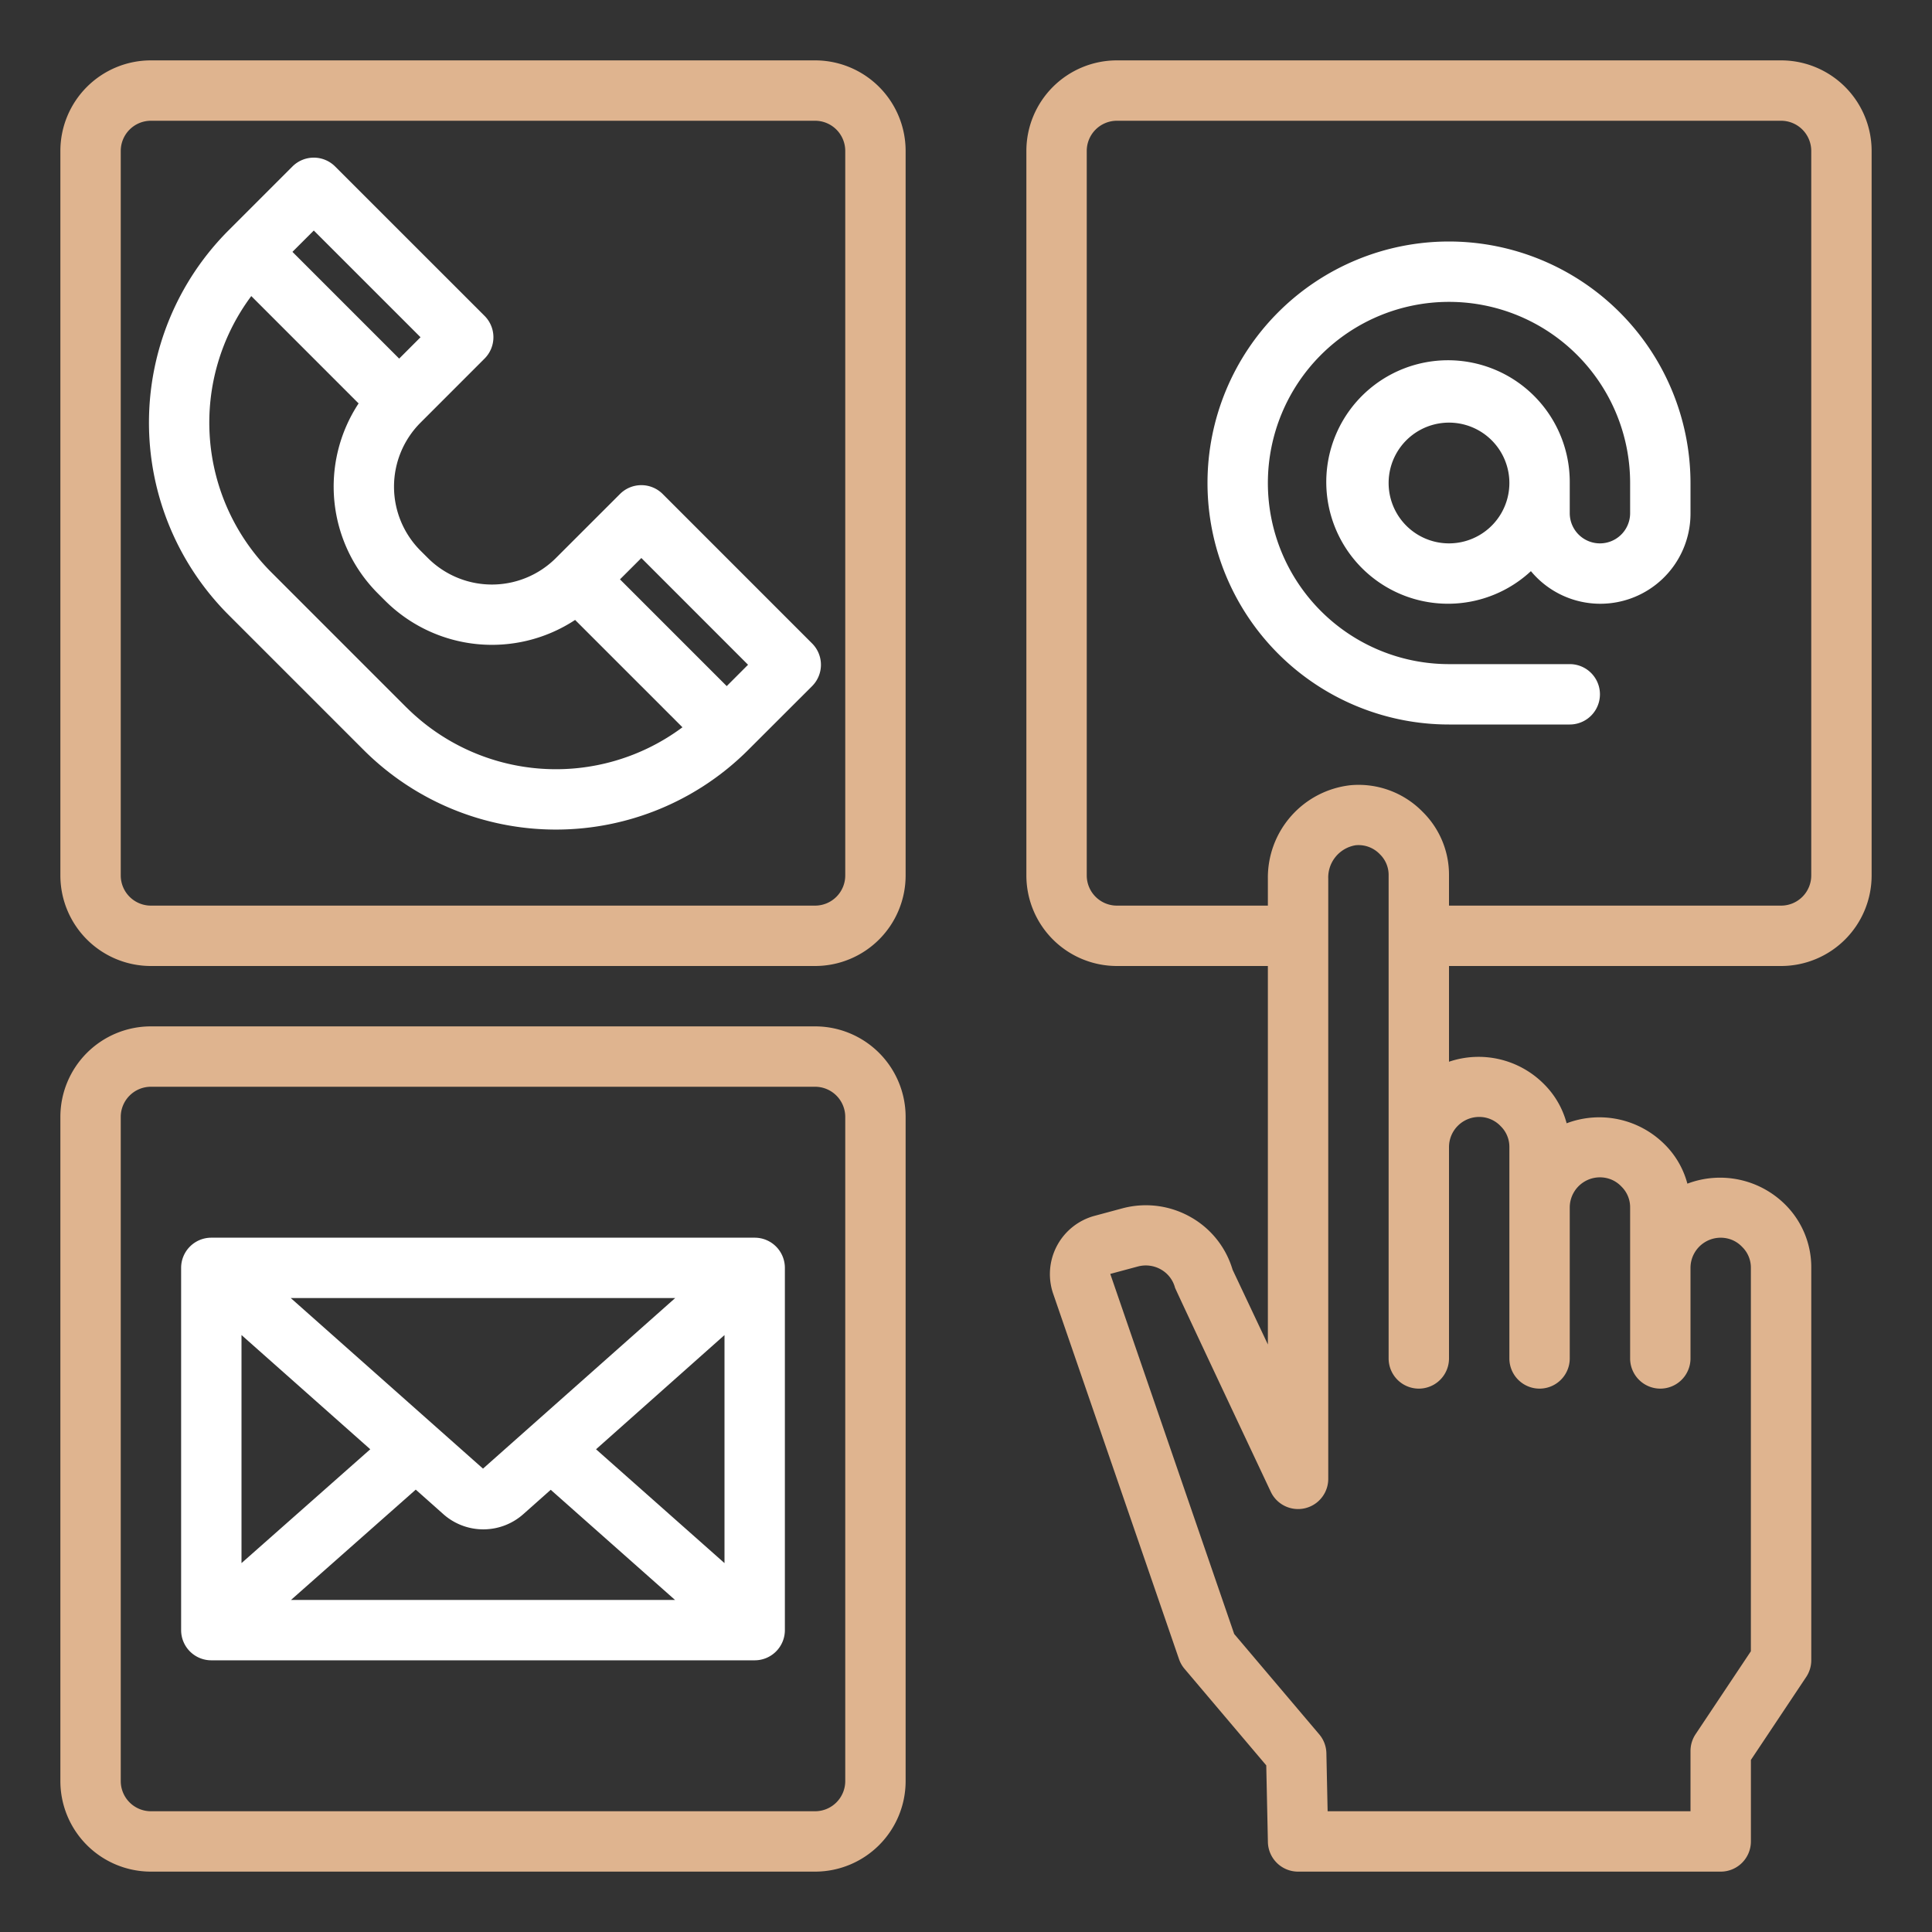 <svg width="80" height="80" fill="none" xmlns="http://www.w3.org/2000/svg"><rect width="100%" height="100%" fill="#333333" stroke="none"/><path d="M33.627 26.643l-6.187-6.188a1.25 1.25 0 00-1.767 0l-2.653 2.651a3.75 3.75 0 01-5.303 0l-.303-.302a3.75 3.75 0 010-5.304l2.651-2.652a1.25 1.25 0 000-1.768l-6.188-6.186a1.25 1.25 0 00-1.768 0L9.458 9.545a11.263 11.263 0 000 15.91l5.606 5.606a11.263 11.263 0 0015.91 0l2.653-2.65a1.25 1.25 0 000-1.768zm-7.07-3.537l4.418 4.42-.883.884-4.42-4.42.885-.884zM12.994 9.546l4.419 4.418-.884.885-4.42-4.42.885-.884zm3.838 19.75l-5.607-5.608a8.765 8.765 0 01-.82-11.428l4.444 4.445a6.261 6.261 0 00.796 7.866l.303.303a6.265 6.265 0 007.866.796l4.445 4.445a8.767 8.767 0 01-11.427-.821v.001z" fill="#fff"/><path d="M33.75 40H6.25a3.75 3.75 0 01-3.75-3.75v-30A3.75 3.75 0 016.25 2.5h27.5a3.75 3.75 0 013.75 3.75v30A3.75 3.75 0 0133.75 40zM6.25 5A1.25 1.25 0 005 6.25v30a1.25 1.25 0 001.25 1.25h27.5A1.25 1.25 0 0035 36.25v-30A1.25 1.25 0 0033.75 5H6.25zm27.5 72.5H6.25a3.75 3.75 0 01-3.75-3.75v-27.5a3.75 3.75 0 013.75-3.75h27.5a3.75 3.75 0 013.75 3.75v27.5a3.75 3.75 0 01-3.75 3.75zM6.25 45A1.25 1.25 0 005 46.25v27.5A1.25 1.25 0 006.25 75h27.5A1.25 1.25 0 0035 73.75v-27.5A1.25 1.25 0 0033.75 45H6.25z" fill="#DFB48F"/><path d="M31.25 51.25H8.75A1.25 1.25 0 007.5 52.5v15a1.25 1.25 0 001.25 1.25h22.5a1.25 1.25 0 001.25-1.25v-15a1.25 1.25 0 00-1.25-1.25zM20 60.813l-7.96-7.063h15.918L20 60.813zm-4.668-.802L10 64.725v-9.444l5.332 4.73zm1.883 1.671l1.125 1a2.492 2.492 0 003.339.007l1.125-1 5.147 4.561H12.05l5.166-4.568zm7.465-1.67l5.32-4.73v9.443l-5.32-4.714z" fill="#fff"/><path d="M73.75 2.5h-27.5a3.75 3.75 0 00-3.75 3.75v30A3.75 3.75 0 0046.25 40h6.25v15.672l-1.462-3.098a3.703 3.703 0 00-1.712-2.164 3.759 3.759 0 00-2.851-.375l-1.151.31a2.5 2.5 0 00-1.723 3.2L48.82 68.7c.05.146.127.282.227.4l3.386 4 .068 3.176a1.25 1.25 0 001.25 1.224h17.5a1.25 1.25 0 001.25-1.25v-3.375l2.29-3.435c.136-.205.209-.444.21-.69V52.5a3.657 3.657 0 00-1.093-2.635 3.823 3.823 0 00-4.037-.852 3.584 3.584 0 00-.963-1.648 3.825 3.825 0 00-4.037-.852 3.584 3.584 0 00-.963-1.648A3.815 3.815 0 0060 43.964V40h13.75a3.75 3.75 0 003.75-3.75v-30a3.75 3.75 0 00-3.75-3.75zm-12.5 43.75a1.218 1.218 0 01.89.383 1.198 1.198 0 01.36.867v8.75a1.25 1.25 0 002.5 0V50a1.25 1.25 0 011.735-1.151c.153.066.29.162.405.284a1.198 1.198 0 01.36.867v6.25a1.25 1.25 0 002.5 0V52.5a1.25 1.25 0 011.735-1.151c.153.066.29.162.405.284a1.198 1.198 0 01.36.867v15.875l-2.29 3.435a1.257 1.257 0 00-.21.69V75H54.974l-.051-2.401a1.25 1.25 0 00-.296-.783l-3.522-4.157-5.131-14.909 1.142-.307c.324-.087.67-.042.96.125a1.226 1.226 0 01.578.75c.018.073 3.966 8.453 3.966 8.453A1.25 1.25 0 0055 61.25V36.39A1.352 1.352 0 0156.134 35a1.218 1.218 0 011.006.375 1.195 1.195 0 01.36.875v20a1.25 1.25 0 002.5 0V47.5a1.25 1.25 0 011.25-1.25zm13.75-10a1.25 1.25 0 01-1.25 1.25H60v-1.25a3.657 3.657 0 00-1.093-2.635 3.707 3.707 0 00-2.983-1.101A3.847 3.847 0 0052.5 36.39v1.11h-6.25A1.25 1.25 0 0145 36.25v-30A1.25 1.25 0 0146.25 5h27.5A1.25 1.25 0 0175 6.25v30z" fill="#DFB48F"/><path d="M60 10a10 10 0 000 20h5a1.25 1.25 0 000-2.5h-5a7.5 7.5 0 117.5-7.5v1.25a1.25 1.25 0 01-2.5 0V20a5.041 5.041 0 10-1.608 3.65A3.734 3.734 0 0070 21.25V20a10.011 10.011 0 00-10-10zm0 12.5a2.5 2.5 0 110-5 2.5 2.5 0 010 5z" fill="#fff"/></svg>